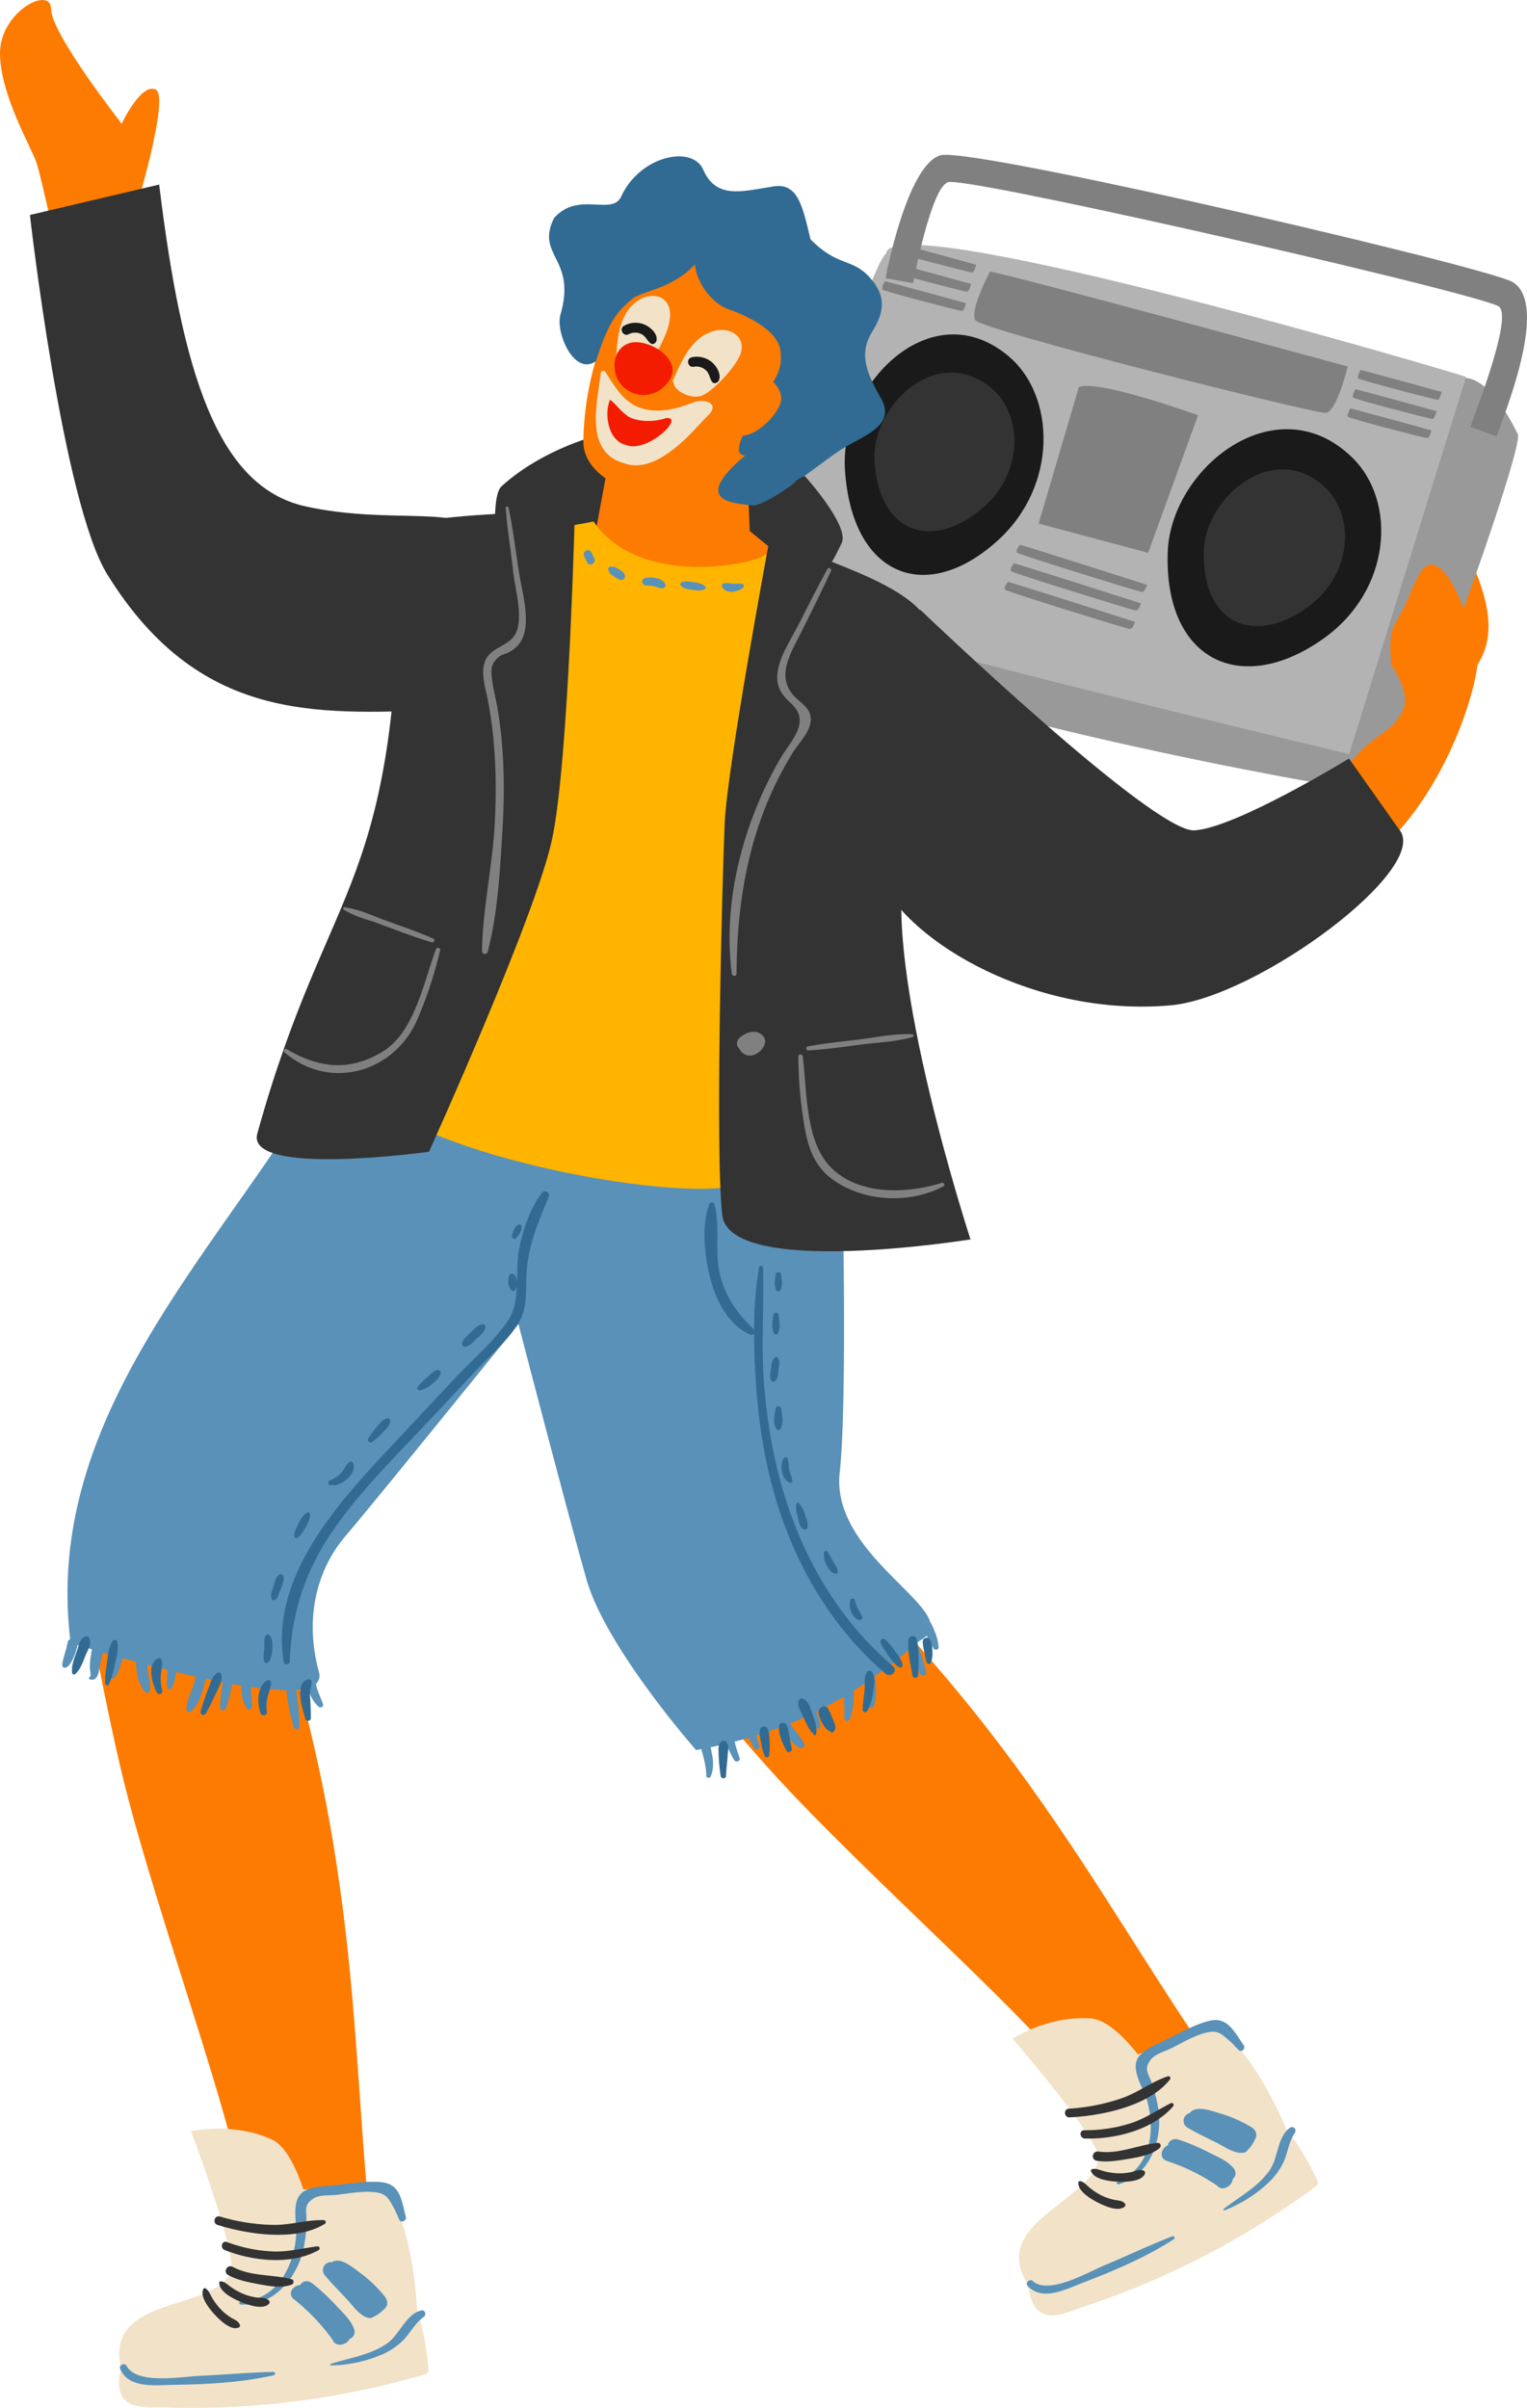 <svg xmlns="http://www.w3.org/2000/svg" viewBox="0 0.001 1079.999 1702.412" style=""><g><title>Ресурс 5</title><g data-name="Слой 2"><path d="M94.68 152.87s25.82-84.35 15.49-89.51-24.1 24.1-24.1 24.1-49.92-63.7-49.92-80.91S0 8.27 0 37.54 22.38 104.67 25.82 115 43 189 43 189s58.56 31 51.68-36.13z" fill="#fd7b01"></path><path d="M352 406.78s-5.95-55 2.58-62.83c29.33-26.92 85.14-49.16 138.66-42 41 5.51 81.41 31.85 103.2 65.22 18.41 28.18 14.63 64.55 14.63 64.55l-17.21 28.4S413.14 441.21 352 406.78z" fill="#333"></path><path d="M1027.25 464.88s12.45-70.76 16.35-61.12c18.86 46.6 4.6 62.26-6.88 78.33z" fill="#fd7b01"></path><path d="M547.19 420.85c-21.55 7.53 17.29 32.85 44.7 45.81 95.69 45.25 383.55 96.83 387.29 93.76 17.16-14 99-244.07 94.36-253.42s-19.5-38.21-36.65-39.77-448.37 145.82-489.7 153.62z" fill="#999"></path><path d="M544.07 424c1 11.83 410.16 109.17 410.16 109.17l82.66-266.68c.2-.65-408.61-121.77-410.11-87.17-11.12 5.3-83.69 232.82-82.71 244.68z" fill="#b3b3b3"></path><path d="M825.86 390.85c-2.29 75.87 51.65 102 109.92 60.84 48.59-34.31 52.29-97.21 20.71-128.09-53.61-52.42-128.82 7.3-130.63 67.25z" fill="#1a1a1a"></path><path d="M597.58 331.77c4.67 75.73 57.55 96.57 108.44 50.06 42.43-38.79 40.25-101.75 7.89-129.48-54.91-47.06-120.01 19.57-116.33 79.42z" fill="#1a1a1a"></path><path d="M700.18 192s-14.63 27.54-10.33 34.42S930 292.73 937.74 291.87s15.49-32.71 15.49-32.71S720 195.47 700.18 192z" fill="gray"></path><path d="M763 273.79l-28.41 96.4 77.47 20.66 35.28-97.26s-71.41-25.82-84.34-19.8z" fill="gray"></path><path d="M626.34 196.7c0-.23 14.9-80.08 38.85-86.92 9.89-2.83 90.62 13.18 177.28 32.55 103.35 23.09 216.56 51 227.14 57 24.13 13.79-.07 79.31-9.5 104.85-1.13 3.05-.78 2.07-1.62 4.37l-18.58-6.74 1.62-4.44c7.81-21.14 27.84-75.37 18.25-80.86-9.16-5.23-119.77-32.2-221.56-54.94-84-18.77-161.08-34.65-167.61-32.78-12.19 3.48-24.8 71.25-24.83 71.44z" fill="gray"></path><path d="M721.49 385.17s-3.8 4.11-2 5.64 85.22 27.33 87.83 27.67 3.88-5 3.88-5-82.77-26.42-89.71-28.31z" fill="gray"></path><path d="M717.24 398.27s-3.81 4.11-2 5.64 85.21 27.33 87.83 27.66 3.87-5 3.87-5-82.77-26.42-89.7-28.3z" fill="gray"></path><path d="M713 411.37s-3.8 4.11-2 5.64 85.21 27.33 87.83 27.66 3.87-5 3.87-5-82.78-26.42-89.7-28.3z" fill="gray"></path><path d="M962.29 261.62s-2.76 4.61-1.68 5.88 54.44 15.15 56.14 15.11 2.86-5.5 2.86-5.5-52.86-14.59-57.32-15.49z" fill="gray"></path><path d="M958.68 275.21s-2.77 4.61-1.69 5.88 54.44 15.14 56.15 15.11 2.86-5.5 2.86-5.5-52.87-14.6-57.32-15.49z" fill="gray"></path><path d="M955.06 288.79s-2.76 4.61-1.69 5.88 54.45 15.15 56.15 15.11 2.86-5.5 2.86-5.5-52.87-14.59-57.32-15.49z" fill="gray"></path><path d="M633.07 171.68s-2.76 4.61-1.68 5.88 54.44 15.14 56.14 15.11 2.87-5.5 2.87-5.5-52.87-14.6-57.33-15.49z" fill="gray"></path><path d="M629.46 185.26s-2.77 4.61-1.69 5.88 54.44 15.15 56.15 15.11 2.86-5.5 2.86-5.5-52.87-14.59-57.32-15.49z" fill="gray"></path><path d="M625.84 198.85s-2.76 4.61-1.69 5.88 54.45 15.15 56.15 15.11 2.86-5.5 2.86-5.5-52.87-14.6-57.32-15.49z" fill="gray"></path><path d="M851.42 389.64c-1.51 50.17 34.16 67.44 72.7 40.23 32.13-22.68 34.58-64.28 13.69-84.7-35.45-34.67-85.19 4.83-86.39 44.47z" fill="#333"></path><path d="M618.52 325.58c2.45 50.13 39.38 64.53 75.64 34.36 30.24-25.15 29.39-66.81 7-85.52-38.16-31.75-84.58 11.58-82.64 51.16z" fill="#333"></path><path fill="#fd7b01" d="M432.93 312.96l-17.21 92.96 145.46-5.17-30.88-25.27-3.1-69.59-94.27 7.07z"></path><path d="M580.13 583.23s159.23 136 225.5 108.45c35.12-14.6 121.79-42.19 176-96 48-47.75 66.29-122.39 63.33-133.78-10.06-38.64-22.72-65.62-34.79-62.37-7.65 2.05-13.36 25.71-22.56 39.84-5.27 8.1-4.48 19-3.58 30.63 3.72 5.6 13.53 22.06 8 32.83-6.78 13.14-15.69 15.26-26.71 25.44a3.07 3.07 0 0 1-1.08.69c-35 41.07-87 64-122.38 67.21-26.24 2.35-116-71.27-171.72-123.58-24.7-23.16-48.62-27-48.62-27z" fill="#fd7b01"></path><path d="M60.26 1127.2s14.22 78.51 26.47 128.8c24.73 101.69 84.84 258.87 87.14 311.84 3.44 79.18-79.18 92.95-62 113.61s161.82-17.22 161.82-17.22c-30.42-178.45-7.46-308.7-80.91-535.35-37.84 2.91-94.65-4.55-132.52-1.68z" fill="#fd7b01"></path><path d="M460.27 1151.1s49.93 62.24 84.69 100.65c70.21 77.61 198 187.13 225.24 232.59 40.77 68-25.3 119.46-.32 129.42s134-92.27 134-92.27c-111.79-142.38-153.7-267.82-326.3-432.06-31.89 20.57-85.38 41.1-117.31 61.67z" fill="#fd7b01"></path><path d="M661 1153.36a34.48 34.48 0 0 0-3.17-6.74c-6.49-21.29-69.47-55.68-63.93-105.5 6.88-62 0-292.64 0-292.64S349.46 669.3 229 758.81C155.62 884 30.79 999.38 49.66 1158.94a2.94 2.94 0 0 0-1.81 2.32c-.8 4.16-2.17 8.1-3.18 12.19-.3 1.2-1.55 5.35.69 5.65 2.65.35 4.75-3.37 5.79-5.37a41.09 41.09 0 0 0 3.67-10.54v-.06c2.53.77 6 1.82 10.2 3-.28 1.43-.52 2.87-.73 4.29a63.81 63.81 0 0 0-.77 7.79c-.06 1.88.79 5 .51 7.09-1.14.06-1.56 1.79-.29 2.1 4.71 1.15 5.84-3.57 6.46-7.24s1.76-7.73 2.53-11.78c2.44.71 5.07 1.45 7.79 2.22-.15.69-.3 1.36-.46 2-1.11 4.18-2.79 8.65-2.16 13a1.72 1.72 0 0 0 2.86.75c3-3.2 4.09-8 5.52-12.05.21-.61.47-1.24.72-1.87l9.2 2.5c-.23 8.35 2.77 18.18 6.78 21.48a1.71 1.71 0 0 0 2.82-.75c1.55-4.93-1-10.51-1.5-15.49a19.89 19.89 0 0 1 0-3.09c4.61 1.2 9.38 2.42 14.22 3.62v.22c-.37 3.94-1 8.32-.16 12.22a1.71 1.71 0 0 0 3.09.4c1.79-3.38 2.46-7.59 3.17-11.35 4.51 1.08 9.06 2.14 13.61 3.16-.17 1-.33 2-.54 3-1.36 6.68-6 13.63-5.78 20.38 0 1.25 1.58 2.46 2.75 1.58 5-3.74 7.41-10.86 9.11-16.7.6-2 1.27-4.33 1.85-6.7 4.06.87 8.08 1.67 12.06 2.44a104.65 104.65 0 0 0-2 17.85c-.1 2.48 3.38 2.7 4.13.56a125.21 125.21 0 0 0 4.16-15.62c.11-.54.3-1 .43-1.54 2.13.38 4.22.74 6.3 1.08-.07 5.76.87 11.94 4 16.19a1.83 1.83 0 0 0 3.37-.91c.4-3.4-.29-7.1-.42-10.52v-3.7a194.81 194.81 0 0 0 24.93 2.19 140.78 140.78 0 0 0 5.23 26.22 2.1 2.1 0 0 0 4.1-.55 138.58 138.58 0 0 0-1.64-19.61c-.31-2.21-.48-4.27-.59-6.29a40.91 40.91 0 0 0 8-1.33c.1.33.21.66.31 1 1.43 4.37 3.79 9.45 7.45 12.35 1.29 1 3.56.14 3-1.74-1.27-4.17-3.41-8-4.51-12.25a22.1 22.1 0 0 1-.42-2.31c2.19-2 3-4.64 2.07-8.2-10.33-37.87-1.72-72.3 18.93-96.4s122.16-149.7 122.16-149.7 34.43 132.55 48.2 180.75 77.47 120.5 77.47 120.5c1.24-.23 2.43-.49 3.66-.72.26.89.55 1.78.77 2.69 1.34 5.19 2.8 10.67 2.74 16.05 0 2 2.6 2.1 3.24.44 2-5.36 1.91-10.09.78-15.67-.3-1.48-.52-3.18-.89-4.81q5.7-1.18 11.22-2.5c.25.69.51 1.37.76 2a51.75 51.75 0 0 0 4.68 9.61c1.2 1.9 4.59.71 3.78-1.59-1.12-3.16-2.17-6.28-3-9.53-.16-.64-.28-1.32-.4-2 3.34-.85 6.63-1.76 9.89-2.7a70.58 70.58 0 0 0 4 7.4 1.84 1.84 0 0 0 3.34-1.41 66 66 0 0 0-2.09-7.59c5.83-1.8 11.52-3.75 17.11-5.85.93 1.23 1.86 2.4 2.69 3.49 3 3.93 6.57 9 11.15 11.11 1.47.69 3.94-.51 3.15-2.42-1.92-4.68-6-8.65-8.8-12.83-.44-.63-.84-1.35-1.25-2q6.38-2.58 12.59-5.47c.51 1 1.1 1.87 1.6 2.76 1.25 2.22 2.83 5.72 5.49 6.45a.93.93 0 0 0 1-.42c1.22-2.49-.27-5.87-1.11-8.31-.35-1-.67-2.23-1.1-3.37 6.62-3.26 13.12-6.81 19.56-10.62.19 5 .28 10.11.27 15.32 0 2.34 3.1 2.49 3.87.52a47.28 47.28 0 0 0 2.63-20c3-1.9 6-3.93 9-6 .94 5.37.9 10.68 1.3 16.08a2.12 2.12 0 0 0 4.14.56c1.73-5.59 1.74-11.8 1-17.57-.13-1-.24-2.16-.42-3.28 8.09-5.75 16.15-12 24.29-18.8.18.45.36.9.53 1.34a78.89 78.89 0 0 0 7.55 15.88A2.09 2.09 0 0 0 655 1182a161.37 161.37 0 0 0-5.19-17.07c-.37-1.1-.67-2.28-1-3.47.62-.54 1.23-1 1.85-1.59a19.11 19.11 0 0 0 4.75-3.39 75.09 75.09 0 0 0 4.9 9.06c1 1.45 3.57 1 3.52-1a32.71 32.71 0 0 0-2.83-11.18z" fill="#5991b8"></path><path d="M284 390.43s13 88.37 4 170.37c-9.05 82.33-40.07 158.37-41.8 187.68C242.73 807 470 851.77 521.6 838s144.6-364.94 144.6-364.94-33.79-56.48-125.63-81.06c2.23 4.4-86.34 26.92-120.79-23.32-31.49 6.69-88.38 11.48-135.78 21.75z" fill="#ffb500"></path><path d="M406.68 358.15s-4.3 180.74-16.35 235.85-86.93 220.32-86.93 220.32S173.43 832.4 182 801.41c51.4-185.06 101.26-168.22 100.7-429.49 39.63-10.05 83.53-7.17 123.98-13.77z" fill="#333"></path><path d="M544.39 380.52s-30.12 161.82-31.84 201.41-6.89 232.39-1.72 277.15 175.58 17.21 175.58 17.21-62-189.35-46.48-265.1c18.38-89.85 23.47-129.62 20.41-159.61-3.28-32.23-54.85-47.48-115.95-71.06z" fill="#333"></path><path d="M112.57 130.49c16.17 132.86 41 213.39 103.08 227.43 61.62 13.94 120.86-2.72 117.87 22.94l-14.13 121C231.06 504 143.6 515.29 76 406.33 44.17 355.11 21.16 152 21.16 152z" fill="#333"></path><path d="M651.12 431.31s164.4 157.51 193.66 155.79 109.31-50.79 109.31-50.79l35.29 49.92c24 27-100 119.09-161.44 124.57-94.92 8.47-184.66-44-205.22-89.28-8.61-18.93-45.62-190.21 28.4-190.21z" fill="#333"></path><path d="M412.59 312.23c-.24 26.51 41.81 44.24 65.28 31.77 87.55-46.48 132.2-120.59 50.18-157.12-24-10.71-56-6.12-75.83 12.69-27.78 26.43-39.29 76.48-39.63 112.66z" fill="#fd7b01"></path><path d="M491.39 187c2 15.64 14.08 28.31 23.8 31.63S549.93 232.3 552 248s-6.27 22.25-11.62 33-26.98 40.65-13.38 41.06c-39.92 33.62-6.16 33.58 4.49 35.25s46.63-28.47 62.7-39 40.7-16.85 28.48-37.54-14-33-5.71-46.4 10.44-24.92-2.15-38.56-22.23-7-41.57-26.62c-5.72-23.95-9-40.07-26.21-37.4-21.93 3.4-40.37 9.48-49.72-11.94-7.74-17.55-45.2-9.85-58.31 19.83-7.14 12.63-30.34-4.56-47.15 14.5-13.34 27 16.3 28.22 4.49 68.45-3.46 12.54 9.67 43.51 25.2 32.72 8-25.35 13.64-34.27 25.73-44.1 7.01-5.68 28.63-7.1 44.12-24.25z" fill="#316b93"></path><path d="M552.54 282.28C552 292.73 529 316 517 305.41c-10.59-9.34 11.46-33 19.21-37.52 7.03-4.14 16.79 6.16 16.33 14.39z" fill="#fd7b01"></path><path d="M505.43 233.89c-16.19 4.09-23.1 20.93-29.3 34.64a1.37 1.37 0 0 0 .22 1.76c.47 6.71 12.92 12 19.83 9.52 8.29-3 25.43-21.79 27.8-30.34 3.33-12.03-7.98-18.23-18.55-15.58z" fill="#f2e2c8"></path><path d="M451.08 212.61c-13.78 9.44-14.43 27.63-15.49 42.65a1.4 1.4 0 0 0 1 1.5c1.84 6.69 13.57 9.86 19.17 5.09 5.13-4.35 9.31-13.53 12.26-19.47 3.15-6.34 6.44-14.33 5.83-21.59-1.02-12.43-13.85-14.31-22.77-8.18z" fill="#f2e2c8"></path><path d="M490.61 284.44c-8.58 3.16-17.47 6.34-27.83 5.79-18.65-1-25.5-13-34.57-27.21a1.85 1.85 0 0 0-3.36 1.33c-2.58 21-11.64 55.58 16.84 63.27 22.8 8.26 48-22.43 56.4-31.2 1-1 1.84-1.87 2.65-2.64 8.99-8.64-2.58-12.11-10.13-9.34z" fill="#f2e2c8"></path><path d="M446.75 242.2c-13.09 2.63-15.21 19.1-8.34 28.54a20.63 20.63 0 0 0 30.2 3.53c20.33-17.04-8.27-34.8-21.86-32.07z" fill="#f41c00"></path><path d="M503.8 256.34a16.57 16.57 0 0 0-14.44-3.74c-4.33.82-3.11 7.43 1.24 6.72a9.93 9.93 0 0 1 9.2 3c2 2.2 2.15 5.15 3.74 7.53 1.29 1.92 4.07.91 4.85-.84 1.92-4.34-1.45-9.81-4.59-12.67z" fill="#1a1a1a"></path><path d="M456.39 229.72a16.54 16.54 0 0 0-14.91.54c-3.9 2-.84 8 3.12 6.09a9.93 9.93 0 0 1 9.67.22c2.51 1.54 3.53 4.32 5.74 6.14 1.78 1.47 4.15-.29 4.4-2.19.59-4.69-4.19-8.97-8.02-10.8z" fill="#1a1a1a"></path><path d="M470.74 295.69c-7.88 2.72-19.63 2.82-26.52-1.28a60.8 60.8 0 0 1-6.75-6c-.09-.09-6.91-8-6.38-4.83a26.29 26.29 0 0 0-1.52 9.42c.07 9.13 4 19.5 13.26 21.61 15.47 6.13 42.49-20.97 27.91-18.92z" fill="#f41c00"></path><path d="M420.31 394.66l-2.15-4.22c-1.71-3.34-6.65-.41-5 2.93.69 1.42 1.39 2.83 2.08 4.25 1.65 3.38 6.76.38 5.07-2.96z" fill="#5991b8"></path><path d="M441.77 406.11c-.8-1.87-2.83-2.82-4.5-3.84a18.79 18.79 0 0 0-2.38-1.37c-1-.4-1.6-.08-2.51-.26-1.39-.27-3 1.24-2 2.63.41.59.47 1.46 1.05 2.13a14.19 14.19 0 0 0 2.43 1.83c1.79 1.27 3.45 2.73 5.73 2.71 2.09-.03 2.91-2.11 2.18-3.83z" fill="#5991b8"></path><path d="M470.66 413.35c-1.9-5-10.08-5.56-14.54-4.66-3.06.63-2.22 5.18.71 5.28a25.21 25.21 0 0 1 6.59.75c2 .6 3.7 1.48 5.83 1.1a2 2 0 0 0 1.41-2.47z" fill="#5991b8"></path><path d="M498.74 414.68c-2.45-2.29-5.1-2.63-8.33-3.12-2.73-.41-6.05-1.19-8.52.31a1.47 1.47 0 0 0-.29 2.28c1.95 2.25 5.72 2.49 8.51 2.94 3.06.49 5.51.81 8.39-.54a1.19 1.19 0 0 0 .24-1.87z" fill="#5991b8"></path><path d="M524.78 412.81c-2.3-.17-4.58-.07-6.88-.18-2.55-.11-4.35-1-6.73.2a1.41 1.41 0 0 0-.64 1.57c2 5.85 11.78 4.62 15.22.75a1.39 1.39 0 0 0-.97-2.34z" fill="#5991b8"></path><path d="M631.67 1178.14c-37.21-31.7-62.5-74.31-76.8-120.8-7.86-25.55-12.38-52-14.46-78.67-2.16-27.53 0-54.82-.73-82.32 0-1.56-2.55-2.06-2.84-.39a262.72 262.72 0 0 0-3.5 44.16 2.43 2.43 0 0 0-.24-.32c-12-11.44-20.4-23.24-24.1-39.7-3.6-16 .54-33.16-3.68-48.67-.53-1.95-3.08-1.7-3.72 0-6 16-3 40.05 1.82 56.13 4.31 14.38 12.71 29.37 26.82 36a2.58 2.58 0 0 0 3.1-.77c0 12.09.59 24.16 1.37 35.93 1.84 27.85 6.28 55.64 14.37 82.38 14.18 46.87 39.9 90.38 77.34 122.34 3.58 3.04 8.9-2.2 5.25-5.3z" fill="#316b93"></path><path d="M383.09 843.5c-8.49 11.75-13.45 26.42-16.08 40.58-1.28 6.92-1.14 14.75-1.37 22.51a9.1 9.1 0 0 0-1.51-4.83c-.93-1.22-3.07-1.69-3.91 0-1.52 3.08-.87 8.75 2 10.88a1.54 1.54 0 0 0 1.87-.24 6.62 6.62 0 0 0 1.45-3.53c-.37 9-1.47 17.77-6.14 24.71-10 14.86-25.33 27.7-37.57 40.77l-39.13 41.79c-39.16 41.82-92.4 96-82 159.05.42 2.51 4.22 1.78 4.29-.58 1.08-34.32 11.1-64.36 30.64-92.68 19.37-28.08 44.18-52.27 67.43-77.07l34.05-36.32c9.82-10.47 21.93-20.65 29.53-32.93 7.13-11.52 4.8-24.87 5.92-37.75 1.62-18.55 8.35-34.48 15.5-51.43a2.9 2.9 0 0 0-4.97-2.93z" fill="#316b93"></path><path d="M552.43 901.2a1.93 1.93 0 0 0-3.85 0c-.45 3.43-1.33 7.85.5 11a1.67 1.67 0 0 0 2.85 0c1.83-3.15.95-7.57.5-11z" fill="#316b93"></path><path d="M550.7 930a1.89 1.89 0 0 0-3.78 0c-.58 4.32-1.4 8.61.48 12.69a1.65 1.65 0 0 0 2.82 0c1.88-4.08 1.05-8.35.48-12.69z" fill="#316b93"></path><path d="M549.87 959.72a1.19 1.19 0 0 0-1.42-.18c-2.69 1.63-2.76 5.65-3.17 8.48s-1.5 6.24.69 8.64a1.32 1.32 0 0 0 1.56.2c2.88-1.75 2.69-5.59 3.11-8.58.36-2.76 1.29-6.28-.77-8.56z" fill="#316b93"></path><path d="M552.34 995.61a1.92 1.92 0 0 0-3.68 0c-.85 4.43-2.32 10.8.61 14.79a1.46 1.46 0 0 0 2.47 0c2.93-3.99 1.46-10.4.6-14.79z" fill="#316b93"></path><path d="M558.2 1039c-.57-2.48-.24-5.31-1.12-7.66a1.43 1.43 0 0 0-2.36-.62c-2.2 2.27-2.2 6.28-1.7 9.22.63 3.64 2 6.4 5.16 8.33a1.5 1.5 0 0 0 2.18-1.68c-.55-2.59-1.56-4.98-2.16-7.59z" fill="#316b93"></path><path d="M569.49 1071.34c-.48-1.45-1-2.91-1.59-4.32s-1.69-2.46-2.41-3.86c-.58-1.1-2.6-.64-2.45.67s-.23 2.6 0 3.93a45.41 45.41 0 0 0 1.24 5c.75 2.73 1.18 5.93 3.24 8a2.22 2.22 0 0 0 3.68-1c.55-2.9-.79-5.67-1.71-8.42z" fill="#316b93"></path><path d="M589.48 1104.49a83.16 83.16 0 0 0-4.13-7.31c-.6-.85-2.24-.93-2.47.32a14.34 14.34 0 0 0 1.82 9.29c1.36 2.52 3.38 5.68 6.54 5.84a1.34 1.34 0 0 0 1.32-1.31c.08-2.54-1.89-4.74-3.08-6.83z" fill="#316b93"></path><path d="M609.88 1143.09c-.61-2-2-3.65-3-5.51a27.3 27.3 0 0 1-2.34-6.3 1.64 1.64 0 0 0-3.14 0 12.93 12.93 0 0 0 .6 8.3c1.06 2.51 2.85 5.08 5.63 5.74a1.83 1.83 0 0 0 2.25-2.23z" fill="#316b93"></path><path d="M633.64 1168.24a56.75 56.75 0 0 0-7.41-9 2.08 2.08 0 0 0-3.25 2.51 56 56 0 0 0 6.13 9.84c1.93 2.65 3.92 5.8 7 7.2.91.41 2.38 0 2.25-1.29-.36-3.5-2.69-6.43-4.72-9.26z" fill="#316b93"></path><path d="M190.42 1156.08a1.54 1.54 0 0 0-2.4.31c-1.6 2.71-1 5.72-1.09 8.75s-1.07 6.69 0 9.54a1.63 1.63 0 0 0 2.69.71c2.43-2.29 2.75-6.45 3-9.64.13-3.35.38-7.16-2.2-9.67z" fill="#316b93"></path><path d="M197.08 1113.51c-2.19 2.28-3 5.93-3.9 8.9-.72 2.42-2.45 6.16-.84 8.43a1.28 1.28 0 0 0 1.41.57c2.66-.82 3.29-4.13 4.23-6.49 1.19-3 3-6.73 2.59-10-.19-1.61-2.15-2.8-3.49-1.41z" fill="#316b93"></path><path d="M217.32 1069.41c-3 1.69-4.44 4.38-6 7.34-1.46 2.81-3.15 5.92-3.26 9.13a1.6 1.6 0 0 0 2.39 1.37c2.63-1.87 4.25-4.84 5.81-7.6 1.66-2.94 3.17-5.69 3-9.13a1.3 1.3 0 0 0-1.94-1.11z" fill="#316b93"></path><path d="M249.58 1034.15a1.63 1.63 0 0 0-2.23-.58c-2.69 1.89-3.72 5.25-5.87 7.65a16 16 0 0 1-3.75 3.16c-1.23.74-3.08 2.1-4.44 2.42-1.74.4-1.4 3.3.43 3.16 1-.08 2.09.25 3.13.16a10.94 10.94 0 0 0 3.24-1 20 20 0 0 0 5.63-3.63c2.89-2.7 6.02-7.39 3.86-11.34z" fill="#316b93"></path><path d="M274.2 1002.83c-3.18.29-5.4 3.31-7.37 5.6a73.31 73.31 0 0 0-6.34 8.58c-1.28 2 1.45 3.66 3.06 2.35a71.25 71.25 0 0 0 7.77-7.19c1.89-2.07 4.69-4.61 4.63-7.6a1.76 1.76 0 0 0-1.75-1.74z" fill="#316b93"></path><path d="M309.1 968.59c-2.88.93-5.09 3.54-7.3 5.51a43.08 43.08 0 0 0-6.5 6.59c-.88 1.21.56 2.55 1.77 2.31a20.36 20.36 0 0 0 8.51-4.49c2.35-1.92 5.29-4.36 6-7.45a2 2 0 0 0-2.48-2.47z" fill="#316b93"></path><path d="M341.59 936.29c-3.39 0-6.38 3.65-8.67 5.8-2 1.91-6.4 5.28-6.05 8.38a1.76 1.76 0 0 0 1.25 1.65c3.32.53 6.56-3.22 8.77-5.36s6.28-5.21 6.45-8.73a1.77 1.77 0 0 0-1.75-1.74z" fill="#316b93"></path><path d="M368.77 866.84a1.51 1.51 0 0 0-1.83-1c-2.92 1.07-4.06 4.93-4.79 7.71-.43 1.61 1.8 3.17 3 1.73 1.77-2.2 4.46-5.47 3.62-8.44z" fill="#316b93"></path><path d="M62.89 1157.79a1.94 1.94 0 0 0-2.13-.87c-4.31 1.33-5 6.48-6.32 10.29-1.68 4.76-4.08 10.29-3.45 15.41a1.35 1.35 0 0 0 2.27.94c3.62-3.23 5.34-8.42 7.12-12.83 1.56-3.88 4.98-8.95 2.51-12.94z" fill="#316b93"></path><path d="M83 1160.76c-.32-1.66-2.62-1.72-3.41-.45-2.75 4.38-3.17 9.67-3.89 14.71s-1.62 10.24-1.27 15.31c.08 1.21 1.9 2 2.52.68 2.27-4.87 3.44-10.32 4.6-15.55 1.08-4.91 2.45-9.7 1.45-14.7z" fill="#316b93"></path><path d="M114.75 1195.38a33.85 33.85 0 0 1-.94-12c.28-3.34 1.58-6.7.33-10a1.6 1.6 0 0 0-2.3-.94c-8.42 4.18-4.08 18.32-.72 24.42a2 2 0 0 0 3.63-1.48z" fill="#316b93"></path><path d="M156.52 1183.79a1.85 1.85 0 0 0-2.69-1.1c-3.84 2.27-4.9 7.09-6.44 11.07-2.07 5.36-3.92 10.76-5.51 16.28a2 2 0 0 0 3.63 1.53c2.8-5 5.33-10.13 7.68-15.37 1.81-3.92 4.43-8.06 3.33-12.41z" fill="#316b93"></path><path d="M191.81 1189.86a2 2 0 0 0-3-1.73c-7.25 4.61-6.82 15.68-4.67 22.95.71 2.42 5 2.09 4.6-.62a28.71 28.71 0 0 1 .65-11.11c.82-3.23 2.17-6.12 2.42-9.49z" fill="#316b93"></path><path d="M220.35 1189.92a2.13 2.13 0 0 0-2.59-2.59c-10.14 2.75-3.38 21.68-1.86 27.92.54 2.21 3.95 1.72 3.95-.54 0-4.94-.16-9.78-.53-14.71-.32-3.62.5-6.57 1.03-10.08z" fill="#316b93"></path><path d="M512.81 1230.92a1.81 1.81 0 0 0-1.88 0c-3.48 1.93-2.71 6-2.68 9.54a127.61 127.61 0 0 0 1.44 15c.29 2.38 3.7 2.52 3.81 0 .22-5 .89-10 1.22-15 .28-3.73 1.34-7.09-1.91-9.54z" fill="#316b93"></path><path d="M544.3 1231.44c-.17-3.17 0-6.79-1.7-9.54a2.71 2.71 0 0 0-4.9.64c-1 3 0 6.62.6 9.71a38.84 38.84 0 0 0 2.71 9.54 1.59 1.59 0 0 0 2.87-.37 38.77 38.77 0 0 0 .42-9.98z" fill="#316b93"></path><path d="M616.83 1182.29a2.25 2.25 0 0 0-3.84 0c-2.09 3.6-1.23 8.12-1.49 12.18-.3 4.82-1.31 9.64-1.4 14.46a1.74 1.74 0 0 0 3.22.87c2.55-4.29 3.7-9.6 4.37-14.5.56-4.18 1.63-9.36-.86-13.01z" fill="#316b93"></path><path d="M648.29 1158.89c-.81-3.42-5.62-2.43-5.85.79-.58 8.23 1.5 17 3 25.1.44 2.32 4 1.69 4-.55.23-8.23.78-17.23-1.15-25.34z" fill="#316b93"></path><path d="M658.11 1160a2.9 2.9 0 0 0-2.71-2.06 3.89 3.89 0 0 0-1.41.38 2.75 2.75 0 0 0-1.39 2.43 40.49 40.49 0 0 0 1.28 7.78c.51 2.4.69 5 1.77 7.18a1.55 1.55 0 0 0 2.67 0c1.79-4.21 1.45-11.47-.21-15.71z" fill="#316b93"></path><path d="M560 1236.29c-.54-2.94-1.2-5.85-1.77-8.78-.52-2.73-.65-5.79-2.13-8.18-1.16-1.87-4.59-1.78-5 .66-1.06 5.66 2.55 13 5.21 17.87 1.15 2.14 4.13.6 3.69-1.57z" fill="#316b93"></path><path d="M590.26 1218.41c-1.33-3.31-2.74-6.85-4.35-10-2.14-4.21-7.56-1-7 2.95a22.1 22.1 0 0 0 3.76 8.67 12.45 12.45 0 0 0 2.82 3.23 5.94 5.94 0 0 0 1.48.87 2.48 2.48 0 0 0 .71.24.73.73 0 0 0 1.23.5c2.2-1.87 2.44-3.76 1.35-6.46z" fill="#316b93"></path><path d="M574.83 1212.46c-1.42-4-2.74-10.25-7.29-11.57a2.13 2.13 0 0 0-2.38 1c-1.7 3.88.77 7.22 2.44 10.8.87 1.86 5.69 13.54 8.21 12.93-.76.18-.55 1.29.18 1.33h.32a.74.74 0 0 0 .7-.53c1.38-4.16-.83-10.1-2.18-13.96z" fill="#316b93"></path><path d="M294.91 1632.75c-2.25-43.34-14.52-87.11-29.6-85.75-37.59 3.39-109.38-11-100.34 45.36 7.52 46.88-92.42 23.2-79.43 81.63-2.27 9.91-2.53 20.39 5.82 25.07 6.94 3.89 18 2.75 25.49 3q19.05.67 38.1.07A587 587 0 0 0 301 1678.54a2.89 2.89 0 0 0 2.1-2.75 193 193 0 0 0-8.19-43.04z" fill="#f2e2c8"></path><path d="M230.47 1625.36s-10.57-99.93-38.15-112.64-57.19-5.81-57.19-5.81 32.15 84.41 28.5 100.74 66.84 17.71 66.84 17.71z" fill="#f2e2c8"></path><path d="M193.25 1677c-17.42.36-34.83 2-52.25 2.79-12.45.55-44.38 6.39-51.43-7-1.3-2.46-5.67-.74-4.58 1.92 5.77 14.14 24.49 11.64 37 11.44 23.88-.37 48.27-1.5 71.63-6.79a1.2 1.2 0 0 0-.37-2.36z" fill="#5991b8"></path><path d="M297.75 1633.56c-11 2.94-15.09 17.35-24.39 23.6-12.09 8.12-25.89 9.79-39.36 14.17a.56.56 0 0 0 .15 1.09 96.18 96.18 0 0 0 35.7-7.58 49.63 49.63 0 0 0 14.85-9.74c5.54-5.39 8.51-12.47 15-17 2.18-1.56.91-5.3-1.95-4.54z" fill="#5991b8"></path><path d="M287.05 1567.43c-3-11.15-3.74-22.92-16.56-24.48-10.18-1.23-22.1.71-32.18 1.88-6.89.8-15.32.85-21.75 3.65-11.88 5.19-6.19 22.56-7.15 32.89-2.11 22.7-14.32 45-39.41 46a1 1 0 0 0 0 1.95c23.8 1.76 40.82-19.55 45-41a104.06 104.06 0 0 0 1.77-19.54c0-6.4-2-10.1 5.29-14.6 4-2.48 11.78-1.87 16.24-2.39 8.5-1 18.68-2.92 27.22-1.81 7.7 1 9.27 4.17 13 11 1.46 2.64 2.59 5.63 3.87 8.36s5.38.79 4.66-1.91z" fill="#5991b8"></path><path d="M250.66 1647.58c-1.66-6.58-8.2-12.42-12.71-17.27a148.84 148.84 0 0 0-17-15.86c-2-1.55-4.4-2.22-6.71-.87a4.67 4.67 0 0 0-1.94 2c-5 .16-9.31 6.19-4.47 10a141.9 141.9 0 0 1 27.49 28.85c2 5.45 10 3.54 11.88-.76a5.13 5.13 0 0 0 3.46-6.09z" fill="#5991b8"></path><path d="M272.26 1623.84a94.3 94.3 0 0 0-17.93-17.15c-4.83-3.55-13.57-11.24-19.67-7.25a5.61 5.61 0 0 0-4.83 9.32c4.79 5.74 10.11 11.1 15.23 16.55 3.67 3.92 7.55 9.67 12.51 12.3a4.58 4.58 0 0 0 1.8.77 9 9 0 0 0 1 .36 4.59 4.59 0 0 0 4.23-1c2.89-1.13 5.32-3.38 7.67-5.63s1.94-5.83-.01-8.27z" fill="#5991b8"></path><path d="M190 1626.32c-2.26-2-4.82-1.53-7.67-1.84a37.86 37.86 0 0 1-10.24-2.64 44.39 44.39 0 0 1-9.25-5.23c-2.23-1.61-3.8-3.32-6.56-3.69a1.17 1.17 0 0 0-1.23 1.36c.34 6.26 10 11 15 13.12 4.84 2 15.73 6 20.08 1.53a1.69 1.69 0 0 0-.13-2.61z" fill="#333"></path><path d="M169.54 1643.47c-1.17-2.62-3.61-3.32-6-4.77a37.55 37.55 0 0 1-7.93-6.54 42.86 42.86 0 0 1-6-8.33c-1.3-2.31-2-4.43-4.24-5.89a1.15 1.15 0 0 0-1.66.64c-2.3 5.5 4.25 13.62 7.78 17.49s11.37 11.7 17 9.68a1.57 1.57 0 0 0 1.05-2.28z" fill="#333"></path><path d="M206.16 1611.43c-13.62-3.5-28.69-1.74-41.61-8.73-3.73-2-7 3.57-3.33 5.71 6.47 3.74 14.83 5.26 22.08 6.61s15.68 2.89 22.86.32c1.84-.64 2.05-3.34 0-3.91z" fill="#333"></path><path d="M224.6 1588.22c-10.21 1.21-20 3.85-30.4 3.64a104.77 104.77 0 0 1-33.74-6.71c-3.6-1.29-5 4.3-1.56 5.67 19.95 7.93 46.91 10.84 66.43.1 1.19-.65.74-2.92-.73-2.7z" fill="#333"></path><path d="M229 1569.68c-11.68-.34-23.19 3.43-35 3.38a141.08 141.08 0 0 1-38.49-5.93c-3.83-1.09-5.41 4.76-1.64 5.94 21.54 6.74 55.56 11.9 75.87-.77a1.42 1.42 0 0 0-.74-2.62z" fill="#333"></path><path d="M909.47 1504.58c-17-39.92-43.58-76.8-57.27-70.34-34.14 16.11-106.49 27.3-78.63 77.09 23.18 41.44-78.81 53.57-46.52 104 1.27 10.08 4.63 20 14.09 21.54 7.84 1.27 17.83-3.61 25-5.94q18.12-5.93 35.81-13a587 587 0 0 0 129-72.38 2.9 2.9 0 0 0 1-3.31 192.79 192.79 0 0 0-22.48-37.66z" fill="#f2e2c8"></path><path d="M846.42 1519.8s-44.28-90.2-74.56-92.66-55.69 14.22-55.69 14.22 59.21 68.2 61.4 84.79 68.85-6.35 68.85-6.35z" fill="#f2e2c8"></path><path d="M829.22 1581.06c-16.24 6.33-32 13.88-48.1 20.59-11.51 4.79-39.49 21.25-50.73 11.08-2-1.86-5.56 1.27-3.63 3.39 10.28 11.28 27 2.5 38.63-2 22.3-8.56 44.81-18 64.93-31a1.2 1.2 0 0 0-1.1-2.06z" fill="#5991b8"></path><path d="M912.42 1504.37c-9.28 6.52-8.2 21.48-14.79 30.55-8.56 11.78-20.94 18.09-32.09 26.83a.56.56 0 0 0 .52 1 96 96 0 0 0 30.94-19.42 49.26 49.26 0 0 0 10.6-14.25c3.35-7 3.7-14.63 8.2-21.11 1.52-2.22-.96-5.3-3.38-3.6z" fill="#5991b8"></path><path d="M879.63 1446c-6.67-9.43-11.4-20.24-24-17.29-10 2.34-20.5 8.26-29.56 12.82-6.2 3.12-14.1 6.07-19.18 10.91-9.37 9 2 23.32 4.6 33.34 5.82 22 2 47.21-21.18 56.78a1 1 0 0 0 .67 1.83c23-6.53 31.61-32.4 28.17-53.94a103.46 103.46 0 0 0-5-19c-2.18-6-5.34-8.81 0-15.53 2.93-3.72 10.42-5.81 14.43-7.83 7.64-3.85 16.54-9.17 24.94-11.06 7.58-1.71 10.14.72 16 5.81 2.28 2 4.37 4.39 6.51 6.52s5.21-1.13 3.6-3.36z" fill="#5991b8"></path><path d="M873 1533.73c-3.83-5.61-12-8.85-17.88-11.85a147.21 147.21 0 0 0-21.39-9.06c-2.38-.77-4.89-.57-6.59 1.49a4.66 4.66 0 0 0-1.15 2.5c-4.67 1.87-6.62 9-.76 11A142 142 0 0 1 861 1545.4c3.73 4.44 10.57-.1 10.89-4.79a5.13 5.13 0 0 0 1.11-6.88z" fill="#5991b8"></path><path d="M885.13 1504a94.2 94.2 0 0 0-22.72-9.93c-5.76-1.68-16.61-5.9-21-.06a5.61 5.61 0 0 0-1.33 10.41c6.47 3.75 13.31 7 20 10.31 4.8 2.41 10.42 6.48 16 7.25a4.72 4.72 0 0 0 2 .1 9.19 9.19 0 0 0 1.05 0 4.59 4.59 0 0 0 3.63-2.37c2.33-2.06 3.84-5 5.27-7.92 1.46-3.07-.22-6.17-2.9-7.79z" fill="#5991b8"></path><path d="M808.7 1534.64c-2.79-1.07-5.05.22-7.83.91a38.07 38.07 0 0 1-10.53 1 44.84 44.84 0 0 1-10.48-1.73c-2.65-.75-4.71-1.82-7.43-1.21a1.17 1.17 0 0 0-.7 1.69c2.48 5.77 13.21 6.92 18.61 7.17s16.84.23 19.38-5.47a1.69 1.69 0 0 0-1.02-2.36z" fill="#333"></path><path d="M795.43 1557.75c-2-2-4.53-1.87-7.26-2.41a37.7 37.7 0 0 1-9.7-3.42 43.4 43.4 0 0 1-8.48-5.76c-2-1.72-3.36-3.49-6-4.08a1.14 1.14 0 0 0-1.33 1.17c-.27 6 8.67 11.33 13.31 13.75s14.7 7.08 19.35 3.23a1.58 1.58 0 0 0 .11-2.48z" fill="#333"></path><path d="M818.8 1515.08c-14 1.39-27.54 8.23-42.07 6.11-4.21-.62-5.37 5.76-1.17 6.5 7.36 1.3 15.73-.16 23-1.39s15.72-2.67 21.58-7.55c1.47-1.22.77-3.88-1.34-3.67z" fill="#333"></path><path d="M828.14 1486.94c-9.17 4.65-17.49 10.5-27.3 13.88a105.44 105.44 0 0 1-34 5.3c-3.83 0-3.23 5.76.48 5.86 21.47.58 47.78-6 62.42-22.75.9-1.03-.28-2.96-1.6-2.29z" fill="#333"></path><path d="M825.88 1468c-11.08 3.7-20.59 11.2-31.72 15.23a141.51 141.51 0 0 1-38.19 7.66c-4 .29-3.44 6.33.5 6.14 22.55-1.08 56.27-7.92 71-26.81a1.42 1.42 0 0 0-1.59-2.22z" fill="#333"></path><path d="M367.69 408.14c-2.82-16.33-4.56-32.95-8-49.16a1 1 0 0 0-2 .27c1 14.89 3.67 29.67 5.19 44.52 1.23 12.07 7.6 32.74 1.79 44.16-4.67 9.2-17.53 9.39-21.5 19.33-3.25 8.12-.2 17.57 1.44 25.68 5.92 29.32 6.88 59.34 5.32 89.15-1.58 30.18-8.55 60.37-9.05 90.47a2.06 2.06 0 0 0 4 .55c7.25-27.42 8.77-58 10.49-86.25 1.75-28.72 1.3-57.67-3.5-86.1-1.13-6.73-3-13.36-3.82-20.13-.83-6.38-1.45-11.53 5.5-16.71 1.82-1.35 4.57-1.73 6.57-2.83 7.24-4 10.72-9.87 11.54-18.14 1.24-11.46-2.04-23.63-3.97-34.81z" fill="gray"></path><path d="M587.7 403.78c.76-1.66-1.58-3.13-2.5-1.46-7.35 13.35-14.12 27-21.1 40.58-5.4 10.48-13.42 22.12-14.35 34.24-.67 8.7 3.34 14.42 9.56 20 14.87 13.34-.2 26.63-7.66 39.54-25.74 44.58-40.75 100.11-34.1 151.67.27 2.09 3.36 2.24 3.37 0 .31-55.68 10.15-108.3 39.83-156.29 4.36-7 13.27-15.4 12.68-24.26-.5-7.46-6.94-10.6-11.58-15.46-14-14.64-1.46-32.41 5.86-47.34 6.71-13.7 13.66-27.33 19.99-41.22z" fill="gray"></path><path d="M523.17 733.68c-2.47 2.23-2.67 5.74-.22 7.85a8.37 8.37 0 0 0 7.72 4.82c7.32-.33 16-11.46 5.79-16.21-3.22-1.5-8.89-.45-13.29 3.54z" fill="gray"></path><path d="M666.22 836.26c-24.78 7.72-58.3 9.2-78.41-10.76-18.52-18.4-16.9-54.41-20.06-78.53-.26-1.91-3.1-2.06-3.1 0a294.77 294.77 0 0 0 4.52 50.47c2.44 14.06 7 26.89 18.76 35.75 22.07 16.7 55.17 18.32 79.35 5.58a1.38 1.38 0 0 0-1.06-2.51z" fill="gray"></path><path d="M645.33 731.24c-13-.6-26.43 2.33-39.32 3.9-11.59 1.43-23.3 2.52-34.77 4.75-1.56.3-1.21 2.85.38 2.77 13.13-.69 26.25-2.75 39.31-4.35 11.47-1.4 23.56-1.85 34.66-5.16a1 1 0 0 0-.26-1.91z" fill="gray"></path><path d="M202.78 741.77c22.39 13.12 44.11 16.41 68.21 1.51 22.2-13.73 28.76-49.18 37.29-72 .67-1.8 3.48-1.3 3 .7a295.77 295.77 0 0 1-15.81 48.15c-16.18 38.4-62.47 51.38-94.29 23.87a1.38 1.38 0 0 1 1.6-2.23z" fill="gray"></path><path d="M243.88 641.43c12.78 2.35 17.59 5.27 29.79 9.72 11 4 22.13 7.71 32.8 12.47 1.45.65.54 3.06-1 2.62-12.64-3.64-25-8.6-37.31-13.11-10.86-4-14.91-4.16-25-9.89a1 1 0 0 1 .72-1.81z" fill="gray"></path><path d="M569.2 336.58s32 35.19 26.07 47.49-8.21 15.83-9.54 15.69L551 395.94s-3.85-53 18.2-59.36z" fill="#333"></path></g></g></svg>